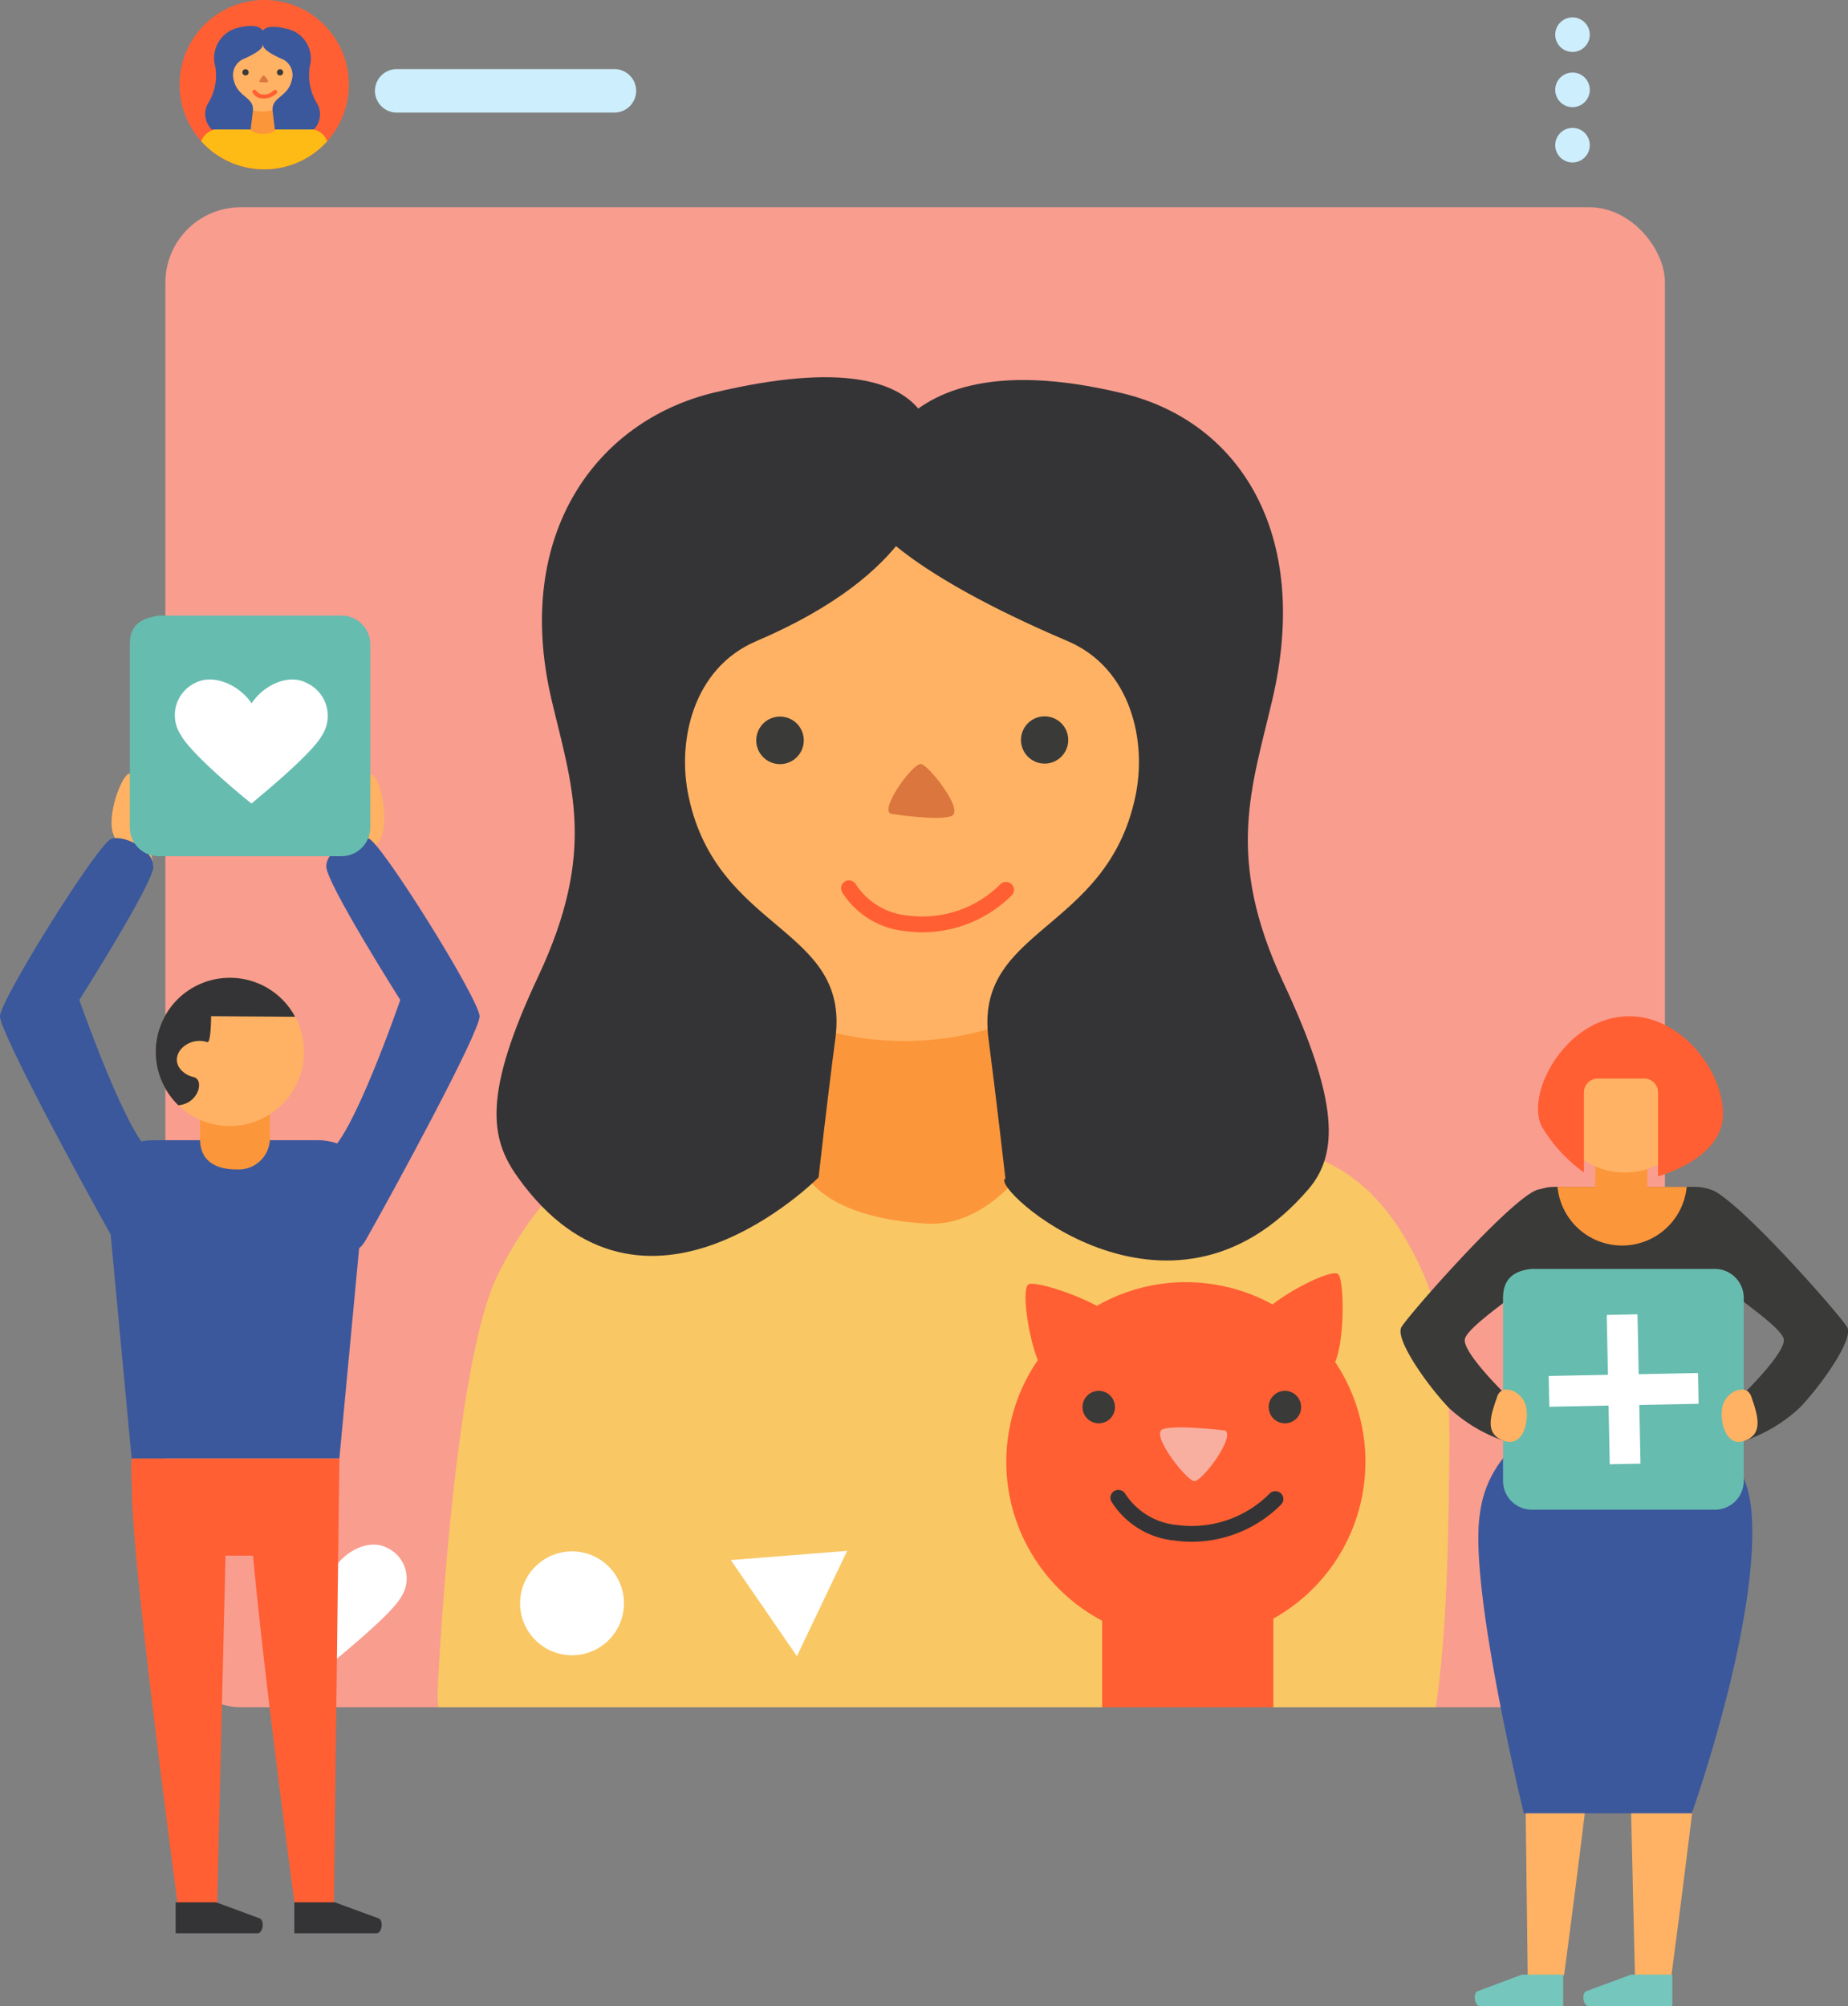 <svg xmlns="http://www.w3.org/2000/svg" xmlns:xlink="http://www.w3.org/1999/xlink" viewBox="0 0 142.34 154.49">
    <rect x="0" y="0" width="142.34" height="154.49" fill="#808080" stroke="none"/>
    <defs>
        <clipPath id="clip-path">
            <rect x="12.74" y="15.96" width="115.5" height="115.5" rx="5.8" fill="none" />
        </clipPath>
        <clipPath id="clip-path-2">
            <path d="M131.53,110.64H117.81l-.92-16.72c-.14-1.36,1.18-2.53,2.86-2.53h10.8c1.68,0,3,1.17,2.86,2.53Z"
                fill="none" />
        </clipPath>
        <clipPath id="clip-path-3">
            <path d="M23.41,81a5.71,5.71,0,1,1-5.7-5.71A5.7,5.7,0,0,1,23.41,81Z" fill="#ffb263" />
        </clipPath>
        <clipPath id="clip-path-4">
            <path d="M26.87,6.52A6.52,6.52,0,1,1,20.35,0,6.51,6.51,0,0,1,26.87,6.52Z" fill="#ff5f33" />
        </clipPath>
    </defs>
    <g id="Layer_2" data-name="Layer 2">
        <g id="Layer_1-2" data-name="Layer 1">
            <g clip-path="url(#clip-path)">
                <rect x="12.74" y="15.96" width="115.5" height="115.5" rx="5.8" fill="#f99d8f" />
                <path
                    d="M59.3,86.47,93,88c6,0,12.35.36,16.62,10.06,2,4.63,2.08,9.87,2,15.12-.14,13.61-.77,28.22-6.69,28.22L45.21,133c-6,0-11.51,3.32-11.51-2.67,0,0,1.13-25.14,4.65-32.19C44.56,85.69,53.31,86.47,59.3,86.47Z"
                    fill="#f9c764" />
                <path d="M81,86.86s-3.7,7.75-9.69,7.36c-12-.77-10.09-7.75-10.09-7.75l1.3-19.82H77Z" fill="#fc963a" />
                <circle cx="69.66" cy="57.11" r="23.06" transform="translate(-19.98 65.98) rotate(-45)"
                    fill="#ffb263" />
                <path d="M61.91,57a1.83,1.83,0,1,1-1.82-1.82A1.83,1.83,0,0,1,61.91,57Z" fill="#3a3a38" />
                <circle cx="80.46" cy="56.98" r="1.82" fill="#3a3a38" />
                <path
                    d="M71.07,71.79a9.5,9.5,0,0,1-1.31-.09,6.48,6.48,0,0,1-4.9-3,.61.61,0,1,1,1.07-.59,5.34,5.34,0,0,0,4,2.39,8.49,8.49,0,0,0,7.12-2.41.62.62,0,0,1,.87,0,.6.6,0,0,1,0,.86A9.78,9.78,0,0,1,71.07,71.79Z"
                    fill="#ff5f33" />
                <path d="M68.61,62.66c-.87-.37,1.73-3.95,2.34-3.83s3.34,3.58,2.35,4S68.61,62.66,68.61,62.66Z"
                    fill="#db763e" />
                <path d="M81,106c-1.3.24-2.55-6.75-1.77-7.11s7.38,2,6.77,3.28S81,106,81,106Z" fill="#ff5f33" />
                <path
                    d="M71.71,36.83c-.38.74-.88,7.18-13.48,12.55-4.84,2.07-6.12,7.69-5.18,12,2.22,10.38,12.41,10,11.3,18.53-.66,5-1.3,10.75-1.3,10.75s-13.45,13.61-23.16,0c-2.17-3-2.7-6.4,1.57-15.48,4.54-9.67,2.58-14.67,1-21.39C39.52,41.05,46,32.39,55,30.23,75.22,25.42,71.71,36.83,71.71,36.83Z"
                    fill="#343436" />
                <path
                    d="M66.66,39.54c.37.74,3,4.47,15.6,9.84,4.84,2.07,6.12,7.69,5.18,12C85.22,71.8,75,71.43,76.14,80c.65,5,1.3,10.75,1.3,10.75-1.37.54,12.57,13.39,23.35.81,2.33-2.72,2.32-6.82-1.94-15.9-4.54-9.68-2.41-15.06-.85-21.78,3-12.78-2.53-21.44-11.56-23.6C66.25,25.42,66.66,39.54,66.66,39.54Z"
                    fill="#343436" />
                <circle cx="91.33" cy="112.56" r="13.83" transform="translate(-34.45 184.59) rotate(-80.74)"
                    fill="#ff5f33" />
                <path d="M96.91,102.06c-.65-1.16,5.59-4.56,6.17-3.94s.51,7.62-1,7.46S96.91,102.06,96.91,102.06Z"
                    fill="#ff5f33" />
                <path d="M85.88,108.36a1.25,1.25,0,1,1-1.25-1.26A1.25,1.25,0,0,1,85.88,108.36Z" fill="#3a3a38" />
                <path d="M100.22,108.36A1.25,1.25,0,1,1,99,107.1,1.25,1.25,0,0,1,100.22,108.36Z" fill="#3a3a38" />
                <path d="M94.34,110.15c.89.38-1.76,4-2.38,3.9s-3.4-3.64-2.39-4S94.34,110.15,94.34,110.15Z"
                    fill="#f8afa0" />
                <path
                    d="M91.82,118.72a9.76,9.76,0,0,1-1.32-.09,6.46,6.46,0,0,1-4.89-3,.6.6,0,0,1,.24-.83.62.62,0,0,1,.83.24,5.32,5.32,0,0,0,4,2.39A8.46,8.46,0,0,0,97.8,115a.63.63,0,0,1,.87,0,.6.6,0,0,1,0,.86A9.74,9.74,0,0,1,91.82,118.72Z"
                    fill="#343436" />
                <rect x="84.89" y="122.92" width="13.19" height="11.25" fill="#ff5f33" />
            </g>
            <path
                d="M29.84,119.2c-1.36-.73-3.15.18-4,1.45-.84-1.27-2.71-2.18-4.08-1.45a2.58,2.58,0,0,0-1,3.72c.78,1.44,5.08,5,5.09,4.91s4.31-3.47,5.08-4.91A2.6,2.6,0,0,0,29.84,119.2Z"
                fill="#fff" />
            <path
                d="M132,120.7H117.28l.39,31.4h2.8s2.13-15.8,2.93-24.53h1.95l.58,24.53h2.81s3.31-24.63,3.22-29.37A17.26,17.26,0,0,0,132,120.7Z"
                fill="#ffb263" />
            <path d="M131.53,110.64H117.81l-.92-16.72c-.14-1.36,1.18-2.53,2.86-2.53h10.8c1.68,0,3,1.17,2.86,2.53Z"
                fill="#3a3a38" />
            <path
                d="M123.94,92.53h1.89a1.14,1.14,0,0,0,1.06-1.2V89a1.13,1.13,0,0,0-1.06-1.2h-1.89a1.14,1.14,0,0,0-1.07,1.2v2.33A1.14,1.14,0,0,0,123.94,92.53Z"
                fill="#fc963a" />
            <path d="M117.23,152.05h3.17v2.44H114c-.42,0-.57-1-.2-1.16Z" fill="#75c6bd" />
            <path d="M125.63,152.05h3.18v2.44h-6.44c-.43,0-.57-1-.2-1.16Z" fill="#75c6bd" />
            <path
                d="M117.81,110.46h13.72s3,1.42,3.38,6c.66,8.4-4.6,23.17-4.6,23.17H117.37S113.06,122,114,116.49A8.41,8.41,0,0,1,117.81,110.46Z"
                fill="#3b589c" />
            <g clip-path="url(#clip-path-2)">
                <path d="M129.94,90.91a5,5,0,1,1-5-5A5,5,0,0,1,129.94,90.91Z" fill="#fc963a" />
            </g>
            <path
                d="M118.73,91.6c-1.32-.51-10.28,9.68-10.79,10.6s2,4.48,3.66,6.21a11.9,11.9,0,0,0,4.28,2.55l.1-3.57s-3.36-3.26-3.15-4.28,4.68-3.87,5.29-4.68S120.57,92.32,118.73,91.6Z"
                fill="#3a3a38" />
            <path
                d="M131.48,91.6c1.32-.51,10.29,9.68,10.8,10.6s-2,4.48-3.67,6.21a11.9,11.9,0,0,1-4.28,2.55l-.1-3.57s3.36-3.26,3.16-4.28-4.69-3.87-5.3-4.68S129.65,92.32,131.48,91.6Z"
                fill="#3a3a38" />
            <path d="M130.86,84.57a5.71,5.71,0,1,1-5.71-5.7A5.71,5.71,0,0,1,130.86,84.57Z" fill="#ffb263" />
            <path
                d="M122,90.28V84.12a1.07,1.07,0,0,1,1.07-1.07h3.57a1.07,1.07,0,0,1,1.07,1.07v6.46s5-1.32,5-4.78-3.37-7.71-7.44-7.54c-4.89.2-7.94,6.31-6.41,8.66A11.65,11.65,0,0,0,122,90.28Z"
                fill="#ff5f33" />
            <path
                d="M132.09,116.25H118a2.22,2.22,0,0,1-2.23-2.22V99.94c0-1.59,1-2.12,2.23-2.23h14.08a2.23,2.23,0,0,1,2.23,2.23V114A2.22,2.22,0,0,1,132.09,116.25Z"
                fill="#66bcaf" />
            <rect x="123.87" y="101.23" width="2.37" height="11.5" transform="translate(-2.12 2.53) rotate(-1.15)"
                fill="#fff" />
            <rect x="119.3" y="105.8" width="11.5" height="2.37" transform="matrix(1, -0.02, 0.02, 1, -2.13, 2.54)"
                fill="#fff" />
            <path d="M115.32,107.54c.34-1,1.73-.5,2.14.51s0,3.42-1.58,2.91S114.81,109,115.32,107.54Z" fill="#ffb263" />
            <path d="M134.89,107.54c-.34-1-1.73-.5-2.14.51s.05,3.42,1.58,2.91S135.4,109,134.89,107.54Z"
                fill="#ffb263" />
            <path d="M11.85,66.7c-1.24-1.09-2.56-.8-3.14-2.51s1.11-5.6,1.48-4.4S11.85,66.7,11.85,66.7Z"
                fill="#ffb263" />
            <path
                d="M11.78,88.8C10,88.12,6.11,77,6.11,77s5.71-9,5.71-10.28S9.57,64.24,8.56,64.6,0,77,0,78.26,6.72,91.89,8.76,95.47,11.78,88.8,11.78,88.8Z"
                fill="#3b589c" />
            <path d="M25.44,66.32c1.51-.69,2.7,0,3.74-1.51s-.1-6-.79-5S25.44,66.32,25.44,66.32Z" fill="#ffb263" />
            <path
                d="M25.17,88.8C27,88.12,30.83,77,30.83,77s-5.7-9-5.7-10.28,2.24-2.52,3.26-2.16S36.94,77,36.94,78.26s-6.72,13.63-8.76,17.21S25.17,88.8,25.17,88.8Z"
                fill="#3b589c" />
            <path
                d="M10.14,112.3h16l-.42,34.22H22.68s-2.32-17.21-3.19-26.73H17.37l-.64,26.73H13.67s-3.61-26.84-3.51-32A18.52,18.52,0,0,1,10.14,112.3Z"
                fill="#ff5f33" />
            <path d="M10.14,112.3h16l2-21.27c.18-1.74-1.5-3.23-3.63-3.23H11.78C9.64,87.8,8,89.29,8.14,91Z"
                fill="#3b589c" />
            <path
                d="M18.23,90.05c-2.84,0-2.82-1.93-2.82-2.39V84.52c0-.71,1.06-.65,1.69-.65h2c.63,0,1.69.58,1.69,1.29v2.5A2.41,2.41,0,0,1,18.23,90.05Z"
                fill="#fc963a" />
            <path d="M25.78,146.48H22.67v2.39H29c.41,0,.56-.94.19-1.14Z" fill="#343436" />
            <path d="M16.64,146.48H13.53v2.39h6.31c.41,0,.55-.94.19-1.14Z" fill="#343436" />
            <path d="M23.41,81a5.71,5.71,0,1,1-5.7-5.71A5.7,5.7,0,0,1,23.41,81Z" fill="#ffb263" />
            <g clip-path="url(#clip-path-3)">
                <path
                    d="M16.26,78.25s0,2-.28,2a1.93,1.93,0,0,0-2.06.56c-.76,1,.07,1.92,1,2.13s.28,2.54-1.86,2.13-2.89-5.43-1.79-7.36,4.61-4.06,5.85-3.92,9.41,4.53,9.41,4.53Z"
                    fill="#343436" />
            </g>
            <path
                d="M26.29,65.93H12.21A2.22,2.22,0,0,1,10,63.71V49.62c0-1.59.95-2,2.23-2.22H26.29a2.22,2.22,0,0,1,2.23,2.22V63.71A2.22,2.22,0,0,1,26.29,65.93Z"
                fill="#66bcaf" />
            <path
                d="M23.64,52.6c-1.46-.78-3.37.2-4.26,1.56-.9-1.36-2.91-2.34-4.37-1.56a2.75,2.75,0,0,0-1.08,4c.83,1.55,5.44,5.31,5.45,5.27s4.61-3.72,5.44-5.27A2.78,2.78,0,0,0,23.64,52.6Z"
                fill="#fff" />
            <path d="M26.87,6.52A6.52,6.52,0,1,1,20.35,0,6.51,6.51,0,0,1,26.87,6.52Z" fill="#ff5f33" />
            <g clip-path="url(#clip-path-4)">
                <path
                    d="M16.94,9.93h6.83a1.49,1.49,0,0,1,1.54,1.42v3a1.48,1.48,0,0,1-1.54,1.42H16.94a1.49,1.49,0,0,1-1.55-1.42v-3A1.5,1.5,0,0,1,16.94,9.93Z"
                    fill="#ffbb15" />
                <path d="M21.31,9.88s-.21.43-1,.43a1.45,1.45,0,0,1-1.22-.48l.13-3h1.89Z" fill="#fc963a" />
                <path d="M23.17,5.59a3,3,0,1,1-3-3A3,3,0,0,1,23.17,5.59Z" fill="#ffb263" />
                <path d="M19.15,5.57a.24.24,0,1,1-.24-.24A.24.24,0,0,1,19.15,5.57Z" fill="#3a3a38" />
                <path d="M21.81,5.57a.24.24,0,1,1-.24-.24A.24.24,0,0,1,21.81,5.57Z" fill="#3a3a38" />
                <path
                    d="M20.35,7.58h-.19a.89.89,0,0,1-.69-.43.15.15,0,0,1,.06-.22.16.16,0,0,1,.21.06.66.66,0,0,0,.47.28,1,1,0,0,0,.86-.3.16.16,0,1,1,.23.23A1.39,1.39,0,0,1,20.35,7.58Z"
                    fill="#ff5f33" />
                <path d="M20,6.31c-.11,0,.23-.51.31-.5s.44.47.31.52A2.32,2.32,0,0,1,20,6.31Z" fill="#db763e" />
                <path
                    d="M20.24,3.42c0,.09.07.46-1.57,1.16A1.36,1.36,0,0,0,18,6.15c.29,1.36,1.62,1.31,1.48,2.42-.09.65-.17,1.4-.17,1.4h-3A1.67,1.67,0,0,1,16,8a4.07,4.07,0,0,0,.58-2.88,2.4,2.4,0,0,1,1.83-3C21.08,1.51,20.24,3.42,20.24,3.42Z"
                    fill="#3b589c" />
                <path
                    d="M20.23,3.42c.05.09-.07.46,1.58,1.16a1.35,1.35,0,0,1,.67,1.57C22.19,7.51,20.86,7.46,21,8.57l.17,1.4h3A1.66,1.66,0,0,0,24.44,8a4.18,4.18,0,0,1-.58-2.88A2.34,2.34,0,0,0,22,2.2C19.37,1.57,20.23,3.42,20.23,3.42Z"
                    fill="#3b589c" />
            </g>
            <path
                d="M49,7a1.68,1.68,0,0,1-1.68,1.67H30.56A1.68,1.68,0,0,1,28.88,7h0a1.68,1.68,0,0,1,1.68-1.68H47.31A1.68,1.68,0,0,1,49,7Z"
                fill="#cdeefc" />
            <path d="M48.06,123.46a4,4,0,1,1-4-4A4,4,0,0,1,48.06,123.46Z" fill="#fff" />
            <polygon points="56.29 120.13 65.25 119.42 61.38 127.53 56.29 120.13" fill="#fff" />
            <path d="M122.45,11.18a1.33,1.33,0,1,1-1.32-1.33A1.32,1.32,0,0,1,122.45,11.18Z" fill="#cdeefc" />
            <path d="M122.45,6.92a1.33,1.33,0,1,1-1.32-1.33A1.32,1.32,0,0,1,122.45,6.92Z" fill="#cdeefc" />
            <path d="M122.45,2.67a1.33,1.33,0,1,1-1.32-1.33A1.33,1.33,0,0,1,122.45,2.67Z" fill="#cdeefc" />
        </g>
    </g>
</svg>